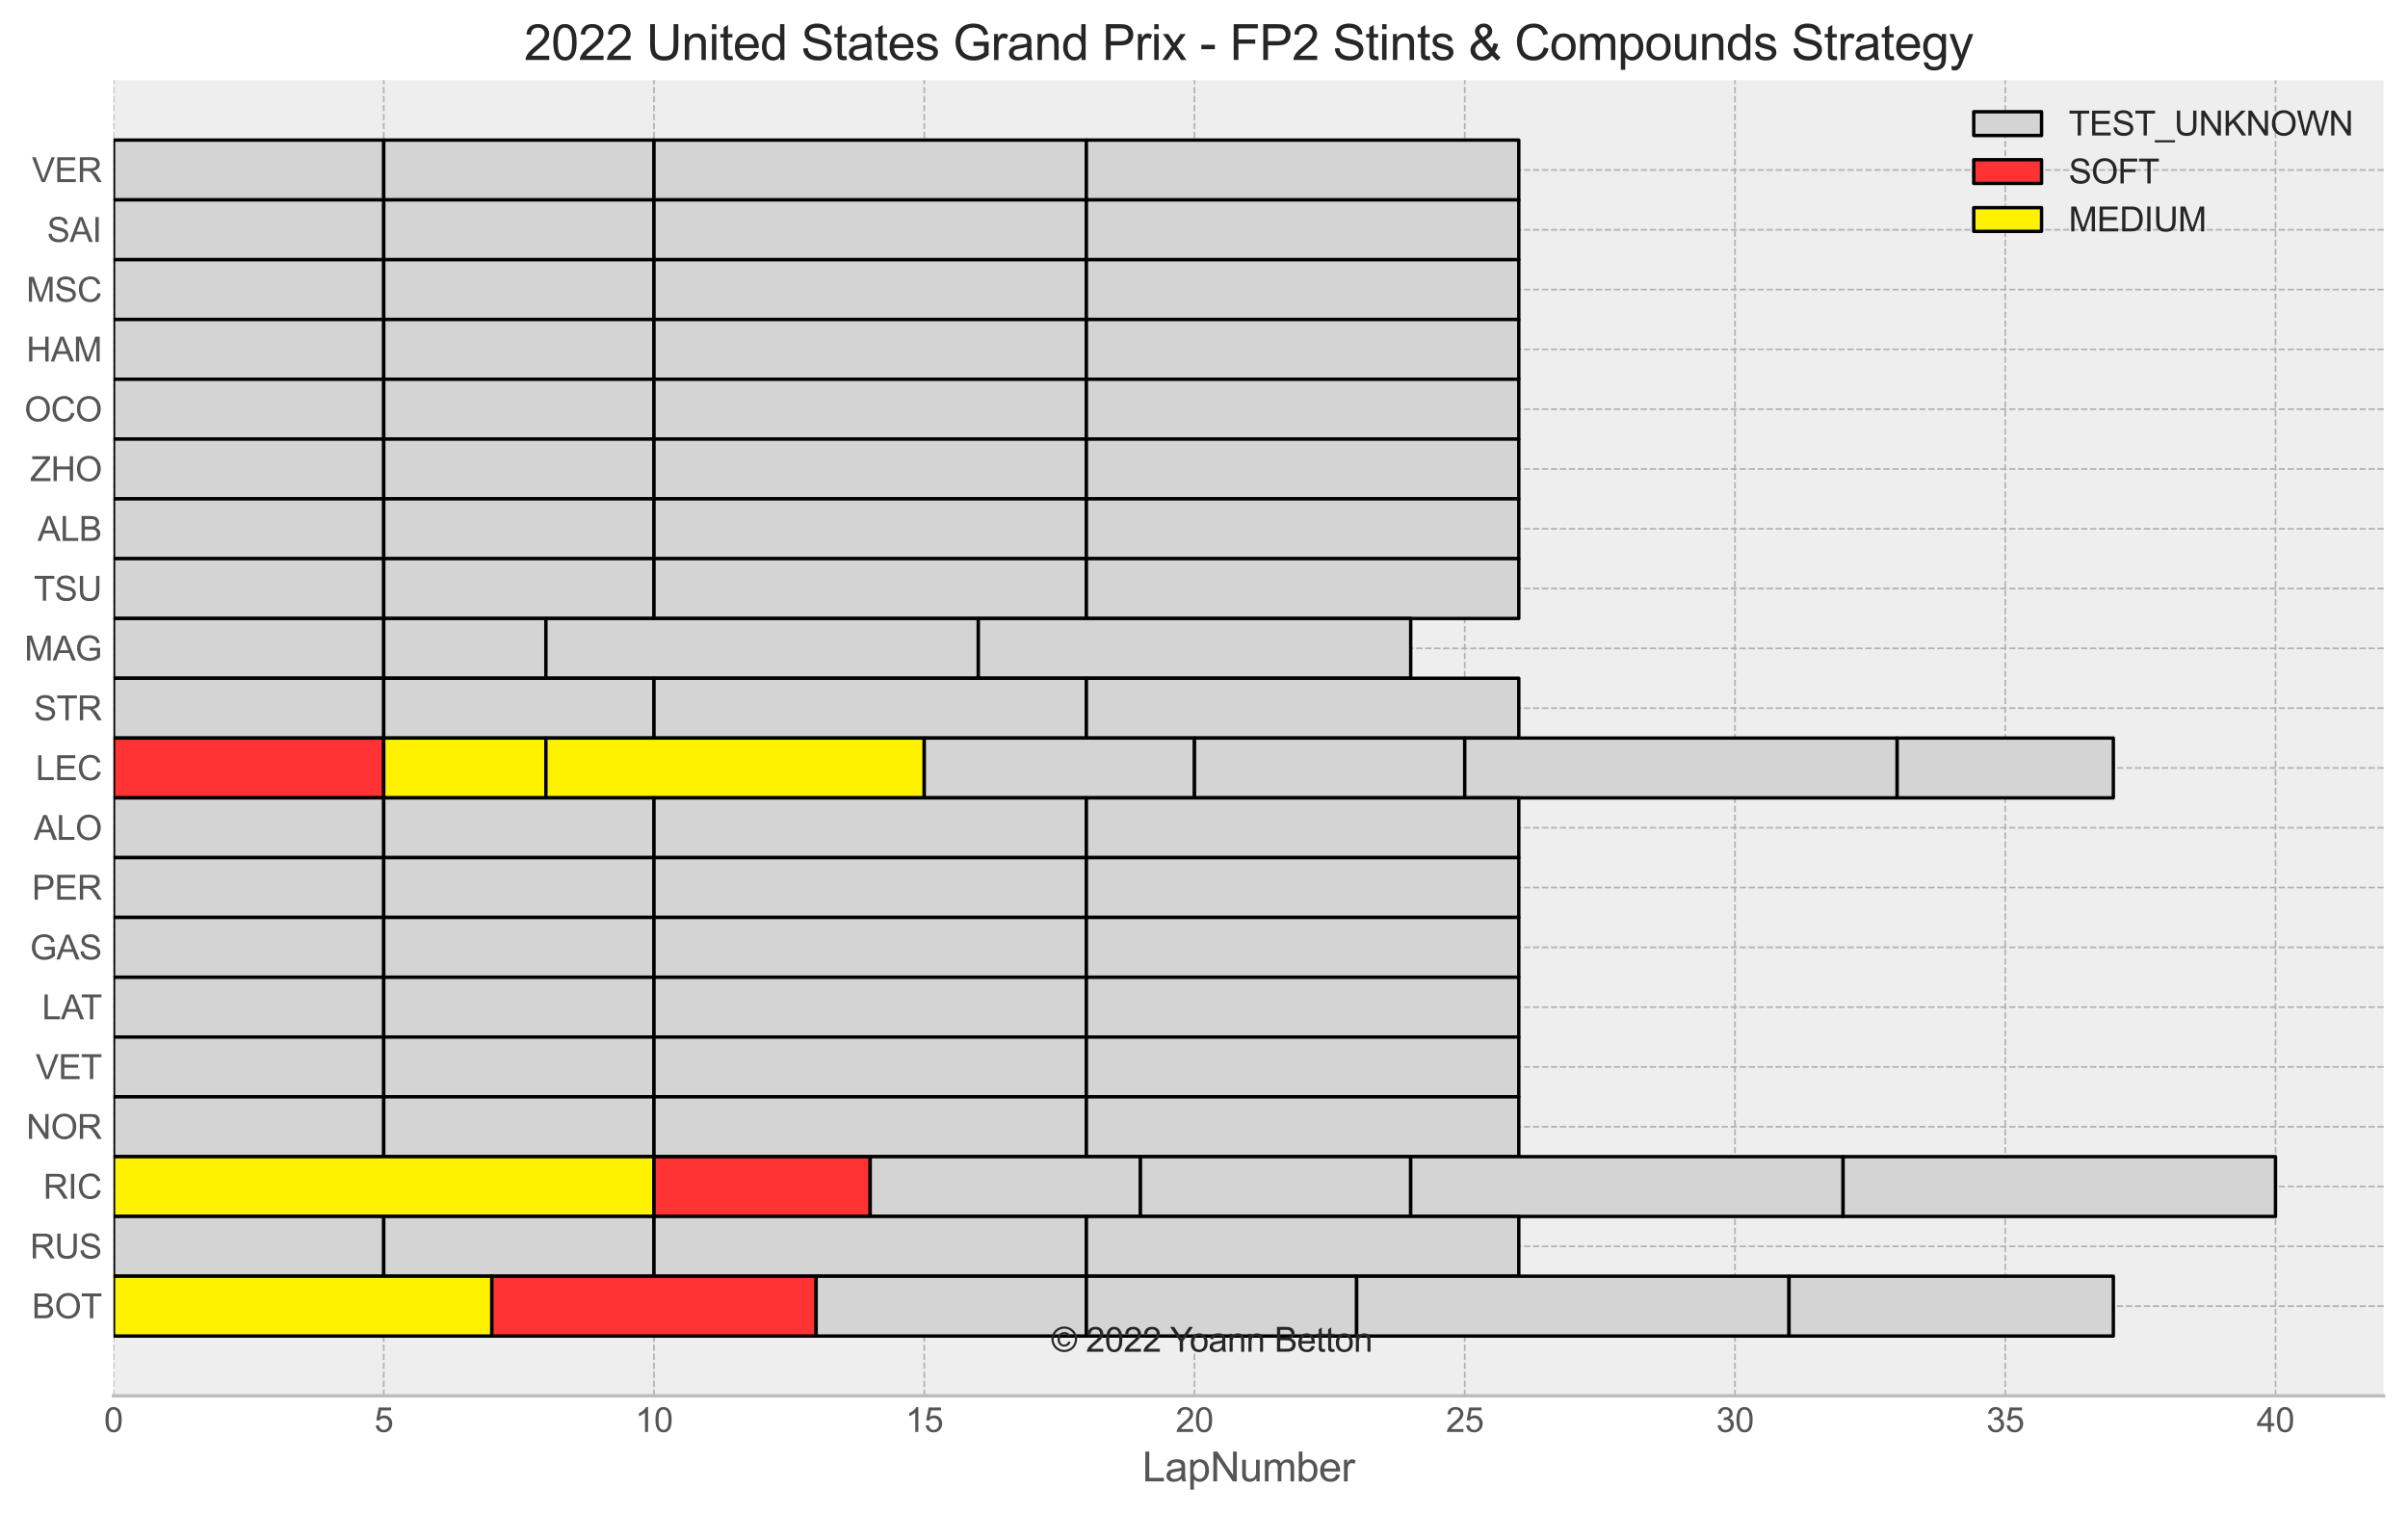 <?xml version="1.0" encoding="utf-8" standalone="no"?>
<!DOCTYPE svg PUBLIC "-//W3C//DTD SVG 1.1//EN"
  "http://www.w3.org/Graphics/SVG/1.1/DTD/svg11.dtd">
<svg xmlns:xlink="http://www.w3.org/1999/xlink" width="710.278pt" height="446.582pt" viewBox="0 0 710.278 446.582" xmlns="http://www.w3.org/2000/svg" version="1.1">
 <defs>
  <style type="text/css">*{stroke-linejoin: round; stroke-linecap: butt}</style>
 </defs>
 <g id="figure_1">
  <g id="patch_1">
   <path d="M 0 446.582 
L 710.278 446.582 
L 710.278 0 
L 0 0 
z
" style="fill: #ffffff"/>
  </g>
  <g id="axes_1">
   <g id="patch_2">
    <path d="M 33.478 411.763 
L 703.078 411.763 
L 703.078 23.683 
L 33.478 23.683 
z
" style="fill: #eeeeee"/>
   </g>
   <g id="matplotlib.axis_1">
    <g id="xtick_1">
     <g id="line2d_1">
      <path d="M 33.478 411.763 
L 33.478 23.683 
" clip-path="url(#p6124300d06)" style="fill: none; stroke-dasharray: 1.85,0.8; stroke-dashoffset: 0; stroke: #b2b2b2; stroke-width: 0.5"/>
     </g>
     <g id="line2d_2"/>
     <g id="text_1">
      <!-- 0 -->
      <g style="fill: #555555" transform="translate(30.698 422.421)scale(0.1 -0.1)">
       <defs>
        <path id="ArialMT-30" d="M 266 2259 
Q 266 3072 433 3567 
Q 600 4063 929 4331 
Q 1259 4600 1759 4600 
Q 2128 4600 2406 4451 
Q 2684 4303 2865 4023 
Q 3047 3744 3150 3342 
Q 3253 2941 3253 2259 
Q 3253 1453 3087 958 
Q 2922 463 2592 192 
Q 2263 -78 1759 -78 
Q 1097 -78 719 397 
Q 266 969 266 2259 
z
M 844 2259 
Q 844 1131 1108 757 
Q 1372 384 1759 384 
Q 2147 384 2411 759 
Q 2675 1134 2675 2259 
Q 2675 3391 2411 3762 
Q 2147 4134 1753 4134 
Q 1366 4134 1134 3806 
Q 844 3388 844 2259 
z
" transform="scale(0.016)"/>
       </defs>
       <use xlink:href="#ArialMT-30"/>
      </g>
     </g>
    </g>
    <g id="xtick_2">
     <g id="line2d_3">
      <path d="M 113.192 411.763 
L 113.192 23.683 
" clip-path="url(#p6124300d06)" style="fill: none; stroke-dasharray: 1.85,0.8; stroke-dashoffset: 0; stroke: #b2b2b2; stroke-width: 0.5"/>
     </g>
     <g id="line2d_4"/>
     <g id="text_2">
      <!-- 5 -->
      <g style="fill: #555555" transform="translate(110.412 422.421)scale(0.1 -0.1)">
       <defs>
        <path id="ArialMT-35" d="M 266 1200 
L 856 1250 
Q 922 819 1161 601 
Q 1400 384 1738 384 
Q 2144 384 2425 690 
Q 2706 997 2706 1503 
Q 2706 1984 2436 2262 
Q 2166 2541 1728 2541 
Q 1456 2541 1237 2417 
Q 1019 2294 894 2097 
L 366 2166 
L 809 4519 
L 3088 4519 
L 3088 3981 
L 1259 3981 
L 1013 2750 
Q 1425 3038 1878 3038 
Q 2478 3038 2890 2622 
Q 3303 2206 3303 1553 
Q 3303 931 2941 478 
Q 2500 -78 1738 -78 
Q 1113 -78 717 272 
Q 322 622 266 1200 
z
" transform="scale(0.016)"/>
       </defs>
       <use xlink:href="#ArialMT-35"/>
      </g>
     </g>
    </g>
    <g id="xtick_3">
     <g id="line2d_5">
      <path d="M 192.907 411.763 
L 192.907 23.683 
" clip-path="url(#p6124300d06)" style="fill: none; stroke-dasharray: 1.85,0.8; stroke-dashoffset: 0; stroke: #b2b2b2; stroke-width: 0.5"/>
     </g>
     <g id="line2d_6"/>
     <g id="text_3">
      <!-- 10 -->
      <g style="fill: #555555" transform="translate(187.346 422.421)scale(0.1 -0.1)">
       <defs>
        <path id="ArialMT-31" d="M 2384 0 
L 1822 0 
L 1822 3584 
Q 1619 3391 1289 3197 
Q 959 3003 697 2906 
L 697 3450 
Q 1169 3672 1522 3987 
Q 1875 4303 2022 4600 
L 2384 4600 
L 2384 0 
z
" transform="scale(0.016)"/>
       </defs>
       <use xlink:href="#ArialMT-31"/>
       <use xlink:href="#ArialMT-30" x="55.615"/>
      </g>
     </g>
    </g>
    <g id="xtick_4">
     <g id="line2d_7">
      <path d="M 272.621 411.763 
L 272.621 23.683 
" clip-path="url(#p6124300d06)" style="fill: none; stroke-dasharray: 1.85,0.8; stroke-dashoffset: 0; stroke: #b2b2b2; stroke-width: 0.5"/>
     </g>
     <g id="line2d_8"/>
     <g id="text_4">
      <!-- 15 -->
      <g style="fill: #555555" transform="translate(267.06 422.421)scale(0.1 -0.1)">
       <use xlink:href="#ArialMT-31"/>
       <use xlink:href="#ArialMT-35" x="55.615"/>
      </g>
     </g>
    </g>
    <g id="xtick_5">
     <g id="line2d_9">
      <path d="M 352.335 411.763 
L 352.335 23.683 
" clip-path="url(#p6124300d06)" style="fill: none; stroke-dasharray: 1.85,0.8; stroke-dashoffset: 0; stroke: #b2b2b2; stroke-width: 0.5"/>
     </g>
     <g id="line2d_10"/>
     <g id="text_5">
      <!-- 20 -->
      <g style="fill: #555555" transform="translate(346.774 422.421)scale(0.1 -0.1)">
       <defs>
        <path id="ArialMT-32" d="M 3222 541 
L 3222 0 
L 194 0 
Q 188 203 259 391 
Q 375 700 629 1000 
Q 884 1300 1366 1694 
Q 2113 2306 2375 2664 
Q 2638 3022 2638 3341 
Q 2638 3675 2398 3904 
Q 2159 4134 1775 4134 
Q 1369 4134 1125 3890 
Q 881 3647 878 3216 
L 300 3275 
Q 359 3922 746 4261 
Q 1134 4600 1788 4600 
Q 2447 4600 2831 4234 
Q 3216 3869 3216 3328 
Q 3216 3053 3103 2787 
Q 2991 2522 2730 2228 
Q 2469 1934 1863 1422 
Q 1356 997 1212 845 
Q 1069 694 975 541 
L 3222 541 
z
" transform="scale(0.016)"/>
       </defs>
       <use xlink:href="#ArialMT-32"/>
       <use xlink:href="#ArialMT-30" x="55.615"/>
      </g>
     </g>
    </g>
    <g id="xtick_6">
     <g id="line2d_11">
      <path d="M 432.05 411.763 
L 432.05 23.683 
" clip-path="url(#p6124300d06)" style="fill: none; stroke-dasharray: 1.85,0.8; stroke-dashoffset: 0; stroke: #b2b2b2; stroke-width: 0.5"/>
     </g>
     <g id="line2d_12"/>
     <g id="text_6">
      <!-- 25 -->
      <g style="fill: #555555" transform="translate(426.489 422.421)scale(0.1 -0.1)">
       <use xlink:href="#ArialMT-32"/>
       <use xlink:href="#ArialMT-35" x="55.615"/>
      </g>
     </g>
    </g>
    <g id="xtick_7">
     <g id="line2d_13">
      <path d="M 511.764 411.763 
L 511.764 23.683 
" clip-path="url(#p6124300d06)" style="fill: none; stroke-dasharray: 1.85,0.8; stroke-dashoffset: 0; stroke: #b2b2b2; stroke-width: 0.5"/>
     </g>
     <g id="line2d_14"/>
     <g id="text_7">
      <!-- 30 -->
      <g style="fill: #555555" transform="translate(506.203 422.421)scale(0.1 -0.1)">
       <defs>
        <path id="ArialMT-33" d="M 269 1209 
L 831 1284 
Q 928 806 1161 595 
Q 1394 384 1728 384 
Q 2125 384 2398 659 
Q 2672 934 2672 1341 
Q 2672 1728 2419 1979 
Q 2166 2231 1775 2231 
Q 1616 2231 1378 2169 
L 1441 2663 
Q 1497 2656 1531 2656 
Q 1891 2656 2178 2843 
Q 2466 3031 2466 3422 
Q 2466 3731 2256 3934 
Q 2047 4138 1716 4138 
Q 1388 4138 1169 3931 
Q 950 3725 888 3313 
L 325 3413 
Q 428 3978 793 4289 
Q 1159 4600 1703 4600 
Q 2078 4600 2393 4439 
Q 2709 4278 2876 4000 
Q 3044 3722 3044 3409 
Q 3044 3113 2884 2869 
Q 2725 2625 2413 2481 
Q 2819 2388 3044 2092 
Q 3269 1797 3269 1353 
Q 3269 753 2831 336 
Q 2394 -81 1725 -81 
Q 1122 -81 723 278 
Q 325 638 269 1209 
z
" transform="scale(0.016)"/>
       </defs>
       <use xlink:href="#ArialMT-33"/>
       <use xlink:href="#ArialMT-30" x="55.615"/>
      </g>
     </g>
    </g>
    <g id="xtick_8">
     <g id="line2d_15">
      <path d="M 591.478 411.763 
L 591.478 23.683 
" clip-path="url(#p6124300d06)" style="fill: none; stroke-dasharray: 1.85,0.8; stroke-dashoffset: 0; stroke: #b2b2b2; stroke-width: 0.5"/>
     </g>
     <g id="line2d_16"/>
     <g id="text_8">
      <!-- 35 -->
      <g style="fill: #555555" transform="translate(585.917 422.421)scale(0.1 -0.1)">
       <use xlink:href="#ArialMT-33"/>
       <use xlink:href="#ArialMT-35" x="55.615"/>
      </g>
     </g>
    </g>
    <g id="xtick_9">
     <g id="line2d_17">
      <path d="M 671.192 411.763 
L 671.192 23.683 
" clip-path="url(#p6124300d06)" style="fill: none; stroke-dasharray: 1.85,0.8; stroke-dashoffset: 0; stroke: #b2b2b2; stroke-width: 0.5"/>
     </g>
     <g id="line2d_18"/>
     <g id="text_9">
      <!-- 40 -->
      <g style="fill: #555555" transform="translate(665.631 422.421)scale(0.1 -0.1)">
       <defs>
        <path id="ArialMT-34" d="M 2069 0 
L 2069 1097 
L 81 1097 
L 81 1613 
L 2172 4581 
L 2631 4581 
L 2631 1613 
L 3250 1613 
L 3250 1097 
L 2631 1097 
L 2631 0 
L 2069 0 
z
M 2069 1613 
L 2069 3678 
L 634 1613 
L 2069 1613 
z
" transform="scale(0.016)"/>
       </defs>
       <use xlink:href="#ArialMT-34"/>
       <use xlink:href="#ArialMT-30" x="55.615"/>
      </g>
     </g>
    </g>
    <g id="text_10">
     <!-- LapNumber -->
     <g style="fill: #555555" transform="translate(336.93 436.997)scale(0.12 -0.12)">
      <defs>
       <path id="ArialMT-4c" d="M 469 0 
L 469 4581 
L 1075 4581 
L 1075 541 
L 3331 541 
L 3331 0 
L 469 0 
z
" transform="scale(0.016)"/>
       <path id="ArialMT-61" d="M 2588 409 
Q 2275 144 1986 34 
Q 1697 -75 1366 -75 
Q 819 -75 525 192 
Q 231 459 231 875 
Q 231 1119 342 1320 
Q 453 1522 633 1644 
Q 813 1766 1038 1828 
Q 1203 1872 1538 1913 
Q 2219 1994 2541 2106 
Q 2544 2222 2544 2253 
Q 2544 2597 2384 2738 
Q 2169 2928 1744 2928 
Q 1347 2928 1158 2789 
Q 969 2650 878 2297 
L 328 2372 
Q 403 2725 575 2942 
Q 747 3159 1072 3276 
Q 1397 3394 1825 3394 
Q 2250 3394 2515 3294 
Q 2781 3194 2906 3042 
Q 3031 2891 3081 2659 
Q 3109 2516 3109 2141 
L 3109 1391 
Q 3109 606 3145 398 
Q 3181 191 3288 0 
L 2700 0 
Q 2613 175 2588 409 
z
M 2541 1666 
Q 2234 1541 1622 1453 
Q 1275 1403 1131 1340 
Q 988 1278 909 1158 
Q 831 1038 831 891 
Q 831 666 1001 516 
Q 1172 366 1500 366 
Q 1825 366 2078 508 
Q 2331 650 2450 897 
Q 2541 1088 2541 1459 
L 2541 1666 
z
" transform="scale(0.016)"/>
       <path id="ArialMT-70" d="M 422 -1272 
L 422 3319 
L 934 3319 
L 934 2888 
Q 1116 3141 1344 3267 
Q 1572 3394 1897 3394 
Q 2322 3394 2647 3175 
Q 2972 2956 3137 2557 
Q 3303 2159 3303 1684 
Q 3303 1175 3120 767 
Q 2938 359 2589 142 
Q 2241 -75 1856 -75 
Q 1575 -75 1351 44 
Q 1128 163 984 344 
L 984 -1272 
L 422 -1272 
z
M 931 1641 
Q 931 1000 1190 694 
Q 1450 388 1819 388 
Q 2194 388 2461 705 
Q 2728 1022 2728 1688 
Q 2728 2322 2467 2637 
Q 2206 2953 1844 2953 
Q 1484 2953 1207 2617 
Q 931 2281 931 1641 
z
" transform="scale(0.016)"/>
       <path id="ArialMT-4e" d="M 488 0 
L 488 4581 
L 1109 4581 
L 3516 984 
L 3516 4581 
L 4097 4581 
L 4097 0 
L 3475 0 
L 1069 3600 
L 1069 0 
L 488 0 
z
" transform="scale(0.016)"/>
       <path id="ArialMT-75" d="M 2597 0 
L 2597 488 
Q 2209 -75 1544 -75 
Q 1250 -75 995 37 
Q 741 150 617 320 
Q 494 491 444 738 
Q 409 903 409 1263 
L 409 3319 
L 972 3319 
L 972 1478 
Q 972 1038 1006 884 
Q 1059 663 1231 536 
Q 1403 409 1656 409 
Q 1909 409 2131 539 
Q 2353 669 2445 892 
Q 2538 1116 2538 1541 
L 2538 3319 
L 3100 3319 
L 3100 0 
L 2597 0 
z
" transform="scale(0.016)"/>
       <path id="ArialMT-6d" d="M 422 0 
L 422 3319 
L 925 3319 
L 925 2853 
Q 1081 3097 1340 3245 
Q 1600 3394 1931 3394 
Q 2300 3394 2536 3241 
Q 2772 3088 2869 2813 
Q 3263 3394 3894 3394 
Q 4388 3394 4653 3120 
Q 4919 2847 4919 2278 
L 4919 0 
L 4359 0 
L 4359 2091 
Q 4359 2428 4304 2576 
Q 4250 2725 4106 2815 
Q 3963 2906 3769 2906 
Q 3419 2906 3187 2673 
Q 2956 2441 2956 1928 
L 2956 0 
L 2394 0 
L 2394 2156 
Q 2394 2531 2256 2718 
Q 2119 2906 1806 2906 
Q 1569 2906 1367 2781 
Q 1166 2656 1075 2415 
Q 984 2175 984 1722 
L 984 0 
L 422 0 
z
" transform="scale(0.016)"/>
       <path id="ArialMT-62" d="M 941 0 
L 419 0 
L 419 4581 
L 981 4581 
L 981 2947 
Q 1338 3394 1891 3394 
Q 2197 3394 2470 3270 
Q 2744 3147 2920 2923 
Q 3097 2700 3197 2384 
Q 3297 2069 3297 1709 
Q 3297 856 2875 390 
Q 2453 -75 1863 -75 
Q 1275 -75 941 416 
L 941 0 
z
M 934 1684 
Q 934 1088 1097 822 
Q 1363 388 1816 388 
Q 2184 388 2453 708 
Q 2722 1028 2722 1663 
Q 2722 2313 2464 2622 
Q 2206 2931 1841 2931 
Q 1472 2931 1203 2611 
Q 934 2291 934 1684 
z
" transform="scale(0.016)"/>
       <path id="ArialMT-65" d="M 2694 1069 
L 3275 997 
Q 3138 488 2766 206 
Q 2394 -75 1816 -75 
Q 1088 -75 661 373 
Q 234 822 234 1631 
Q 234 2469 665 2931 
Q 1097 3394 1784 3394 
Q 2450 3394 2872 2941 
Q 3294 2488 3294 1666 
Q 3294 1616 3291 1516 
L 816 1516 
Q 847 969 1125 678 
Q 1403 388 1819 388 
Q 2128 388 2347 550 
Q 2566 713 2694 1069 
z
M 847 1978 
L 2700 1978 
Q 2663 2397 2488 2606 
Q 2219 2931 1791 2931 
Q 1403 2931 1139 2672 
Q 875 2413 847 1978 
z
" transform="scale(0.016)"/>
       <path id="ArialMT-72" d="M 416 0 
L 416 3319 
L 922 3319 
L 922 2816 
Q 1116 3169 1280 3281 
Q 1444 3394 1641 3394 
Q 1925 3394 2219 3213 
L 2025 2691 
Q 1819 2813 1613 2813 
Q 1428 2813 1281 2702 
Q 1134 2591 1072 2394 
Q 978 2094 978 1738 
L 978 0 
L 416 0 
z
" transform="scale(0.016)"/>
      </defs>
      <use xlink:href="#ArialMT-4c"/>
      <use xlink:href="#ArialMT-61" x="55.615"/>
      <use xlink:href="#ArialMT-70" x="111.23"/>
      <use xlink:href="#ArialMT-4e" x="166.846"/>
      <use xlink:href="#ArialMT-75" x="239.062"/>
      <use xlink:href="#ArialMT-6d" x="294.678"/>
      <use xlink:href="#ArialMT-62" x="377.979"/>
      <use xlink:href="#ArialMT-65" x="433.594"/>
      <use xlink:href="#ArialMT-72" x="489.209"/>
     </g>
    </g>
   </g>
   <g id="matplotlib.axis_2">
    <g id="ytick_1">
     <g id="line2d_19">
      <path d="M 33.478 50.143 
L 703.078 50.143 
" clip-path="url(#p6124300d06)" style="fill: none; stroke-dasharray: 1.85,0.8; stroke-dashoffset: 0; stroke: #b2b2b2; stroke-width: 0.5"/>
     </g>
     <g id="line2d_20"/>
     <g id="text_11">
      <!-- VER -->
      <g style="fill: #555555" transform="translate(9.416 53.722)scale(0.1 -0.1)">
       <defs>
        <path id="ArialMT-56" d="M 1803 0 
L 28 4581 
L 684 4581 
L 1875 1253 
Q 2019 853 2116 503 
Q 2222 878 2363 1253 
L 3600 4581 
L 4219 4581 
L 2425 0 
L 1803 0 
z
" transform="scale(0.016)"/>
        <path id="ArialMT-45" d="M 506 0 
L 506 4581 
L 3819 4581 
L 3819 4041 
L 1113 4041 
L 1113 2638 
L 3647 2638 
L 3647 2100 
L 1113 2100 
L 1113 541 
L 3925 541 
L 3925 0 
L 506 0 
z
" transform="scale(0.016)"/>
        <path id="ArialMT-52" d="M 503 0 
L 503 4581 
L 2534 4581 
Q 3147 4581 3465 4457 
Q 3784 4334 3975 4021 
Q 4166 3709 4166 3331 
Q 4166 2844 3850 2509 
Q 3534 2175 2875 2084 
Q 3116 1969 3241 1856 
Q 3506 1613 3744 1247 
L 4541 0 
L 3778 0 
L 3172 953 
Q 2906 1366 2734 1584 
Q 2563 1803 2427 1890 
Q 2291 1978 2150 2013 
Q 2047 2034 1813 2034 
L 1109 2034 
L 1109 0 
L 503 0 
z
M 1109 2559 
L 2413 2559 
Q 2828 2559 3062 2645 
Q 3297 2731 3419 2920 
Q 3541 3109 3541 3331 
Q 3541 3656 3305 3865 
Q 3069 4075 2559 4075 
L 1109 4075 
L 1109 2559 
z
" transform="scale(0.016)"/>
       </defs>
       <use xlink:href="#ArialMT-56"/>
       <use xlink:href="#ArialMT-45" x="66.699"/>
       <use xlink:href="#ArialMT-52" x="133.398"/>
      </g>
     </g>
    </g>
    <g id="ytick_2">
     <g id="line2d_21">
      <path d="M 33.478 67.783 
L 703.078 67.783 
" clip-path="url(#p6124300d06)" style="fill: none; stroke-dasharray: 1.85,0.8; stroke-dashoffset: 0; stroke: #b2b2b2; stroke-width: 0.5"/>
     </g>
     <g id="line2d_22"/>
     <g id="text_12">
      <!-- SAI -->
      <g style="fill: #555555" transform="translate(13.859 71.362)scale(0.1 -0.1)">
       <defs>
        <path id="ArialMT-53" d="M 288 1472 
L 859 1522 
Q 900 1178 1048 958 
Q 1197 738 1509 602 
Q 1822 466 2213 466 
Q 2559 466 2825 569 
Q 3091 672 3220 851 
Q 3350 1031 3350 1244 
Q 3350 1459 3225 1620 
Q 3100 1781 2813 1891 
Q 2628 1963 1997 2114 
Q 1366 2266 1113 2400 
Q 784 2572 623 2826 
Q 463 3081 463 3397 
Q 463 3744 659 4045 
Q 856 4347 1234 4503 
Q 1613 4659 2075 4659 
Q 2584 4659 2973 4495 
Q 3363 4331 3572 4012 
Q 3781 3694 3797 3291 
L 3216 3247 
Q 3169 3681 2898 3903 
Q 2628 4125 2100 4125 
Q 1550 4125 1298 3923 
Q 1047 3722 1047 3438 
Q 1047 3191 1225 3031 
Q 1400 2872 2139 2705 
Q 2878 2538 3153 2413 
Q 3553 2228 3743 1945 
Q 3934 1663 3934 1294 
Q 3934 928 3725 604 
Q 3516 281 3123 101 
Q 2731 -78 2241 -78 
Q 1619 -78 1198 103 
Q 778 284 539 648 
Q 300 1013 288 1472 
z
" transform="scale(0.016)"/>
        <path id="ArialMT-41" d="M -9 0 
L 1750 4581 
L 2403 4581 
L 4278 0 
L 3588 0 
L 3053 1388 
L 1138 1388 
L 634 0 
L -9 0 
z
M 1313 1881 
L 2866 1881 
L 2388 3150 
Q 2169 3728 2063 4100 
Q 1975 3659 1816 3225 
L 1313 1881 
z
" transform="scale(0.016)"/>
        <path id="ArialMT-49" d="M 597 0 
L 597 4581 
L 1203 4581 
L 1203 0 
L 597 0 
z
" transform="scale(0.016)"/>
       </defs>
       <use xlink:href="#ArialMT-53"/>
       <use xlink:href="#ArialMT-41" x="66.699"/>
       <use xlink:href="#ArialMT-49" x="133.398"/>
      </g>
     </g>
    </g>
    <g id="ytick_3">
     <g id="line2d_23">
      <path d="M 33.478 85.423 
L 703.078 85.423 
" clip-path="url(#p6124300d06)" style="fill: none; stroke-dasharray: 1.85,0.8; stroke-dashoffset: 0; stroke: #b2b2b2; stroke-width: 0.5"/>
     </g>
     <g id="line2d_24"/>
     <g id="text_13">
      <!-- MSC -->
      <g style="fill: #555555" transform="translate(7.756 89.002)scale(0.1 -0.1)">
       <defs>
        <path id="ArialMT-4d" d="M 475 0 
L 475 4581 
L 1388 4581 
L 2472 1338 
Q 2622 884 2691 659 
Q 2769 909 2934 1394 
L 4031 4581 
L 4847 4581 
L 4847 0 
L 4263 0 
L 4263 3834 
L 2931 0 
L 2384 0 
L 1059 3900 
L 1059 0 
L 475 0 
z
" transform="scale(0.016)"/>
        <path id="ArialMT-43" d="M 3763 1606 
L 4369 1453 
Q 4178 706 3683 314 
Q 3188 -78 2472 -78 
Q 1731 -78 1267 223 
Q 803 525 561 1097 
Q 319 1669 319 2325 
Q 319 3041 592 3573 
Q 866 4106 1370 4382 
Q 1875 4659 2481 4659 
Q 3169 4659 3637 4309 
Q 4106 3959 4291 3325 
L 3694 3184 
Q 3534 3684 3231 3912 
Q 2928 4141 2469 4141 
Q 1941 4141 1586 3887 
Q 1231 3634 1087 3207 
Q 944 2781 944 2328 
Q 944 1744 1114 1308 
Q 1284 872 1643 656 
Q 2003 441 2422 441 
Q 2931 441 3284 734 
Q 3638 1028 3763 1606 
z
" transform="scale(0.016)"/>
       </defs>
       <use xlink:href="#ArialMT-4d"/>
       <use xlink:href="#ArialMT-53" x="83.301"/>
       <use xlink:href="#ArialMT-43" x="150"/>
      </g>
     </g>
    </g>
    <g id="ytick_4">
     <g id="line2d_25">
      <path d="M 33.478 103.063 
L 703.078 103.063 
" clip-path="url(#p6124300d06)" style="fill: none; stroke-dasharray: 1.85,0.8; stroke-dashoffset: 0; stroke: #b2b2b2; stroke-width: 0.5"/>
     </g>
     <g id="line2d_26"/>
     <g id="text_14">
      <!-- HAM -->
      <g style="fill: #555555" transform="translate(7.756 106.642)scale(0.1 -0.1)">
       <defs>
        <path id="ArialMT-48" d="M 513 0 
L 513 4581 
L 1119 4581 
L 1119 2700 
L 3500 2700 
L 3500 4581 
L 4106 4581 
L 4106 0 
L 3500 0 
L 3500 2159 
L 1119 2159 
L 1119 0 
L 513 0 
z
" transform="scale(0.016)"/>
       </defs>
       <use xlink:href="#ArialMT-48"/>
       <use xlink:href="#ArialMT-41" x="72.217"/>
       <use xlink:href="#ArialMT-4d" x="138.916"/>
      </g>
     </g>
    </g>
    <g id="ytick_5">
     <g id="line2d_27">
      <path d="M 33.478 120.703 
L 703.078 120.703 
" clip-path="url(#p6124300d06)" style="fill: none; stroke-dasharray: 1.85,0.8; stroke-dashoffset: 0; stroke: #b2b2b2; stroke-width: 0.5"/>
     </g>
     <g id="line2d_28"/>
     <g id="text_15">
      <!-- OCO -->
      <g style="fill: #555555" transform="translate(7.2 124.282)scale(0.1 -0.1)">
       <defs>
        <path id="ArialMT-4f" d="M 309 2231 
Q 309 3372 921 4017 
Q 1534 4663 2503 4663 
Q 3138 4663 3647 4359 
Q 4156 4056 4423 3514 
Q 4691 2972 4691 2284 
Q 4691 1588 4409 1038 
Q 4128 488 3612 205 
Q 3097 -78 2500 -78 
Q 1853 -78 1343 234 
Q 834 547 571 1087 
Q 309 1628 309 2231 
z
M 934 2222 
Q 934 1394 1379 917 
Q 1825 441 2497 441 
Q 3181 441 3623 922 
Q 4066 1403 4066 2288 
Q 4066 2847 3877 3264 
Q 3688 3681 3323 3911 
Q 2959 4141 2506 4141 
Q 1863 4141 1398 3698 
Q 934 3256 934 2222 
z
" transform="scale(0.016)"/>
       </defs>
       <use xlink:href="#ArialMT-4f"/>
       <use xlink:href="#ArialMT-43" x="77.783"/>
       <use xlink:href="#ArialMT-4f" x="150"/>
      </g>
     </g>
    </g>
    <g id="ytick_6">
     <g id="line2d_29">
      <path d="M 33.478 138.343 
L 703.078 138.343 
" clip-path="url(#p6124300d06)" style="fill: none; stroke-dasharray: 1.85,0.8; stroke-dashoffset: 0; stroke: #b2b2b2; stroke-width: 0.5"/>
     </g>
     <g id="line2d_30"/>
     <g id="text_16">
      <!-- ZHO -->
      <g style="fill: #555555" transform="translate(8.87 141.922)scale(0.1 -0.1)">
       <defs>
        <path id="ArialMT-5a" d="M 128 0 
L 128 563 
L 2475 3497 
Q 2725 3809 2950 4041 
L 394 4041 
L 394 4581 
L 3675 4581 
L 3675 4041 
L 1103 863 
L 825 541 
L 3750 541 
L 3750 0 
L 128 0 
z
" transform="scale(0.016)"/>
       </defs>
       <use xlink:href="#ArialMT-5a"/>
       <use xlink:href="#ArialMT-48" x="61.084"/>
       <use xlink:href="#ArialMT-4f" x="133.301"/>
      </g>
     </g>
    </g>
    <g id="ytick_7">
     <g id="line2d_31">
      <path d="M 33.478 155.983 
L 703.078 155.983 
" clip-path="url(#p6124300d06)" style="fill: none; stroke-dasharray: 1.85,0.8; stroke-dashoffset: 0; stroke: #b2b2b2; stroke-width: 0.5"/>
     </g>
     <g id="line2d_32"/>
     <g id="text_17">
      <!-- ALB -->
      <g style="fill: #555555" transform="translate(11.077 159.562)scale(0.1 -0.1)">
       <defs>
        <path id="ArialMT-42" d="M 469 0 
L 469 4581 
L 2188 4581 
Q 2713 4581 3030 4442 
Q 3347 4303 3526 4014 
Q 3706 3725 3706 3409 
Q 3706 3116 3547 2856 
Q 3388 2597 3066 2438 
Q 3481 2316 3704 2022 
Q 3928 1728 3928 1328 
Q 3928 1006 3792 729 
Q 3656 453 3456 303 
Q 3256 153 2954 76 
Q 2653 0 2216 0 
L 469 0 
z
M 1075 2656 
L 2066 2656 
Q 2469 2656 2644 2709 
Q 2875 2778 2992 2937 
Q 3109 3097 3109 3338 
Q 3109 3566 3000 3739 
Q 2891 3913 2687 3977 
Q 2484 4041 1991 4041 
L 1075 4041 
L 1075 2656 
z
M 1075 541 
L 2216 541 
Q 2509 541 2628 563 
Q 2838 600 2978 687 
Q 3119 775 3209 942 
Q 3300 1109 3300 1328 
Q 3300 1584 3169 1773 
Q 3038 1963 2805 2039 
Q 2572 2116 2134 2116 
L 1075 2116 
L 1075 541 
z
" transform="scale(0.016)"/>
       </defs>
       <use xlink:href="#ArialMT-41"/>
       <use xlink:href="#ArialMT-4c" x="66.699"/>
       <use xlink:href="#ArialMT-42" x="122.314"/>
      </g>
     </g>
    </g>
    <g id="ytick_8">
     <g id="line2d_33">
      <path d="M 33.478 173.623 
L 703.078 173.623 
" clip-path="url(#p6124300d06)" style="fill: none; stroke-dasharray: 1.85,0.8; stroke-dashoffset: 0; stroke: #b2b2b2; stroke-width: 0.5"/>
     </g>
     <g id="line2d_34"/>
     <g id="text_18">
      <!-- TSU -->
      <g style="fill: #555555" transform="translate(9.978 177.202)scale(0.1 -0.1)">
       <defs>
        <path id="ArialMT-54" d="M 1659 0 
L 1659 4041 
L 150 4041 
L 150 4581 
L 3781 4581 
L 3781 4041 
L 2266 4041 
L 2266 0 
L 1659 0 
z
" transform="scale(0.016)"/>
        <path id="ArialMT-55" d="M 3500 4581 
L 4106 4581 
L 4106 1934 
Q 4106 1244 3950 837 
Q 3794 431 3386 176 
Q 2978 -78 2316 -78 
Q 1672 -78 1262 144 
Q 853 366 678 786 
Q 503 1206 503 1934 
L 503 4581 
L 1109 4581 
L 1109 1938 
Q 1109 1341 1220 1058 
Q 1331 775 1601 622 
Q 1872 469 2263 469 
Q 2931 469 3215 772 
Q 3500 1075 3500 1938 
L 3500 4581 
z
" transform="scale(0.016)"/>
       </defs>
       <use xlink:href="#ArialMT-54"/>
       <use xlink:href="#ArialMT-53" x="61.084"/>
       <use xlink:href="#ArialMT-55" x="127.783"/>
      </g>
     </g>
    </g>
    <g id="ytick_9">
     <g id="line2d_35">
      <path d="M 33.478 191.263 
L 703.078 191.263 
" clip-path="url(#p6124300d06)" style="fill: none; stroke-dasharray: 1.85,0.8; stroke-dashoffset: 0; stroke: #b2b2b2; stroke-width: 0.5"/>
     </g>
     <g id="line2d_36"/>
     <g id="text_19">
      <!-- MAG -->
      <g style="fill: #555555" transform="translate(7.2 194.842)scale(0.1 -0.1)">
       <defs>
        <path id="ArialMT-47" d="M 2638 1797 
L 2638 2334 
L 4578 2338 
L 4578 638 
Q 4131 281 3656 101 
Q 3181 -78 2681 -78 
Q 2006 -78 1454 211 
Q 903 500 622 1047 
Q 341 1594 341 2269 
Q 341 2938 620 3517 
Q 900 4097 1425 4378 
Q 1950 4659 2634 4659 
Q 3131 4659 3532 4498 
Q 3934 4338 4162 4050 
Q 4391 3763 4509 3300 
L 3963 3150 
Q 3859 3500 3706 3700 
Q 3553 3900 3268 4020 
Q 2984 4141 2638 4141 
Q 2222 4141 1919 4014 
Q 1616 3888 1430 3681 
Q 1244 3475 1141 3228 
Q 966 2803 966 2306 
Q 966 1694 1177 1281 
Q 1388 869 1791 669 
Q 2194 469 2647 469 
Q 3041 469 3416 620 
Q 3791 772 3984 944 
L 3984 1797 
L 2638 1797 
z
" transform="scale(0.016)"/>
       </defs>
       <use xlink:href="#ArialMT-4d"/>
       <use xlink:href="#ArialMT-41" x="83.301"/>
       <use xlink:href="#ArialMT-47" x="150"/>
      </g>
     </g>
    </g>
    <g id="ytick_10">
     <g id="line2d_37">
      <path d="M 33.478 208.903 
L 703.078 208.903 
" clip-path="url(#p6124300d06)" style="fill: none; stroke-dasharray: 1.85,0.8; stroke-dashoffset: 0; stroke: #b2b2b2; stroke-width: 0.5"/>
     </g>
     <g id="line2d_38"/>
     <g id="text_20">
      <!-- STR -->
      <g style="fill: #555555" transform="translate(9.978 212.482)scale(0.1 -0.1)">
       <use xlink:href="#ArialMT-53"/>
       <use xlink:href="#ArialMT-54" x="66.699"/>
       <use xlink:href="#ArialMT-52" x="127.783"/>
      </g>
     </g>
    </g>
    <g id="ytick_11">
     <g id="line2d_39">
      <path d="M 33.478 226.543 
L 703.078 226.543 
" clip-path="url(#p6124300d06)" style="fill: none; stroke-dasharray: 1.85,0.8; stroke-dashoffset: 0; stroke: #b2b2b2; stroke-width: 0.5"/>
     </g>
     <g id="line2d_40"/>
     <g id="text_21">
      <!-- LEC -->
      <g style="fill: #555555" transform="translate(10.525 230.122)scale(0.1 -0.1)">
       <use xlink:href="#ArialMT-4c"/>
       <use xlink:href="#ArialMT-45" x="55.615"/>
       <use xlink:href="#ArialMT-43" x="122.314"/>
      </g>
     </g>
    </g>
    <g id="ytick_12">
     <g id="line2d_41">
      <path d="M 33.478 244.183 
L 703.078 244.183 
" clip-path="url(#p6124300d06)" style="fill: none; stroke-dasharray: 1.85,0.8; stroke-dashoffset: 0; stroke: #b2b2b2; stroke-width: 0.5"/>
     </g>
     <g id="line2d_42"/>
     <g id="text_22">
      <!-- ALO -->
      <g style="fill: #555555" transform="translate(9.969 247.762)scale(0.1 -0.1)">
       <use xlink:href="#ArialMT-41"/>
       <use xlink:href="#ArialMT-4c" x="66.699"/>
       <use xlink:href="#ArialMT-4f" x="122.314"/>
      </g>
     </g>
    </g>
    <g id="ytick_13">
     <g id="line2d_43">
      <path d="M 33.478 261.823 
L 703.078 261.823 
" clip-path="url(#p6124300d06)" style="fill: none; stroke-dasharray: 1.85,0.8; stroke-dashoffset: 0; stroke: #b2b2b2; stroke-width: 0.5"/>
     </g>
     <g id="line2d_44"/>
     <g id="text_23">
      <!-- PER -->
      <g style="fill: #555555" transform="translate(9.416 265.402)scale(0.1 -0.1)">
       <defs>
        <path id="ArialMT-50" d="M 494 0 
L 494 4581 
L 2222 4581 
Q 2678 4581 2919 4538 
Q 3256 4481 3484 4323 
Q 3713 4166 3852 3881 
Q 3991 3597 3991 3256 
Q 3991 2672 3619 2267 
Q 3247 1863 2275 1863 
L 1100 1863 
L 1100 0 
L 494 0 
z
M 1100 2403 
L 2284 2403 
Q 2872 2403 3119 2622 
Q 3366 2841 3366 3238 
Q 3366 3525 3220 3729 
Q 3075 3934 2838 4000 
Q 2684 4041 2272 4041 
L 1100 4041 
L 1100 2403 
z
" transform="scale(0.016)"/>
       </defs>
       <use xlink:href="#ArialMT-50"/>
       <use xlink:href="#ArialMT-45" x="66.699"/>
       <use xlink:href="#ArialMT-52" x="133.398"/>
      </g>
     </g>
    </g>
    <g id="ytick_14">
     <g id="line2d_45">
      <path d="M 33.478 279.463 
L 703.078 279.463 
" clip-path="url(#p6124300d06)" style="fill: none; stroke-dasharray: 1.85,0.8; stroke-dashoffset: 0; stroke: #b2b2b2; stroke-width: 0.5"/>
     </g>
     <g id="line2d_46"/>
     <g id="text_24">
      <!-- GAS -->
      <g style="fill: #555555" transform="translate(8.859 283.042)scale(0.1 -0.1)">
       <use xlink:href="#ArialMT-47"/>
       <use xlink:href="#ArialMT-41" x="77.783"/>
       <use xlink:href="#ArialMT-53" x="144.482"/>
      </g>
     </g>
    </g>
    <g id="ytick_15">
     <g id="line2d_47">
      <path d="M 33.478 297.103 
L 703.078 297.103 
" clip-path="url(#p6124300d06)" style="fill: none; stroke-dasharray: 1.85,0.8; stroke-dashoffset: 0; stroke: #b2b2b2; stroke-width: 0.5"/>
     </g>
     <g id="line2d_48"/>
     <g id="text_25">
      <!-- LAT -->
      <g style="fill: #555555" transform="translate(12.377 300.682)scale(0.1 -0.1)">
       <use xlink:href="#ArialMT-4c"/>
       <use xlink:href="#ArialMT-41" x="55.615"/>
       <use xlink:href="#ArialMT-54" x="114.939"/>
      </g>
     </g>
    </g>
    <g id="ytick_16">
     <g id="line2d_49">
      <path d="M 33.478 314.743 
L 703.078 314.743 
" clip-path="url(#p6124300d06)" style="fill: none; stroke-dasharray: 1.85,0.8; stroke-dashoffset: 0; stroke: #b2b2b2; stroke-width: 0.5"/>
     </g>
     <g id="line2d_50"/>
     <g id="text_26">
      <!-- VET -->
      <g style="fill: #555555" transform="translate(10.53 318.322)scale(0.1 -0.1)">
       <use xlink:href="#ArialMT-56"/>
       <use xlink:href="#ArialMT-45" x="66.699"/>
       <use xlink:href="#ArialMT-54" x="133.398"/>
      </g>
     </g>
    </g>
    <g id="ytick_17">
     <g id="line2d_51">
      <path d="M 33.478 332.383 
L 703.078 332.383 
" clip-path="url(#p6124300d06)" style="fill: none; stroke-dasharray: 1.85,0.8; stroke-dashoffset: 0; stroke: #b2b2b2; stroke-width: 0.5"/>
     </g>
     <g id="line2d_52"/>
     <g id="text_27">
      <!-- NOR -->
      <g style="fill: #555555" transform="translate(7.756 335.962)scale(0.1 -0.1)">
       <use xlink:href="#ArialMT-4e"/>
       <use xlink:href="#ArialMT-4f" x="72.217"/>
       <use xlink:href="#ArialMT-52" x="150"/>
      </g>
     </g>
    </g>
    <g id="ytick_18">
     <g id="line2d_53">
      <path d="M 33.478 350.023 
L 703.078 350.023 
" clip-path="url(#p6124300d06)" style="fill: none; stroke-dasharray: 1.85,0.8; stroke-dashoffset: 0; stroke: #b2b2b2; stroke-width: 0.5"/>
     </g>
     <g id="line2d_54"/>
     <g id="text_28">
      <!-- RIC -->
      <g style="fill: #555555" transform="translate(12.756 353.602)scale(0.1 -0.1)">
       <use xlink:href="#ArialMT-52"/>
       <use xlink:href="#ArialMT-49" x="72.217"/>
       <use xlink:href="#ArialMT-43" x="100"/>
      </g>
     </g>
    </g>
    <g id="ytick_19">
     <g id="line2d_55">
      <path d="M 33.478 367.663 
L 703.078 367.663 
" clip-path="url(#p6124300d06)" style="fill: none; stroke-dasharray: 1.85,0.8; stroke-dashoffset: 0; stroke: #b2b2b2; stroke-width: 0.5"/>
     </g>
     <g id="line2d_56"/>
     <g id="text_29">
      <!-- RUS -->
      <g style="fill: #555555" transform="translate(8.864 371.242)scale(0.1 -0.1)">
       <use xlink:href="#ArialMT-52"/>
       <use xlink:href="#ArialMT-55" x="72.217"/>
       <use xlink:href="#ArialMT-53" x="144.434"/>
      </g>
     </g>
    </g>
    <g id="ytick_20">
     <g id="line2d_57">
      <path d="M 33.478 385.303 
L 703.078 385.303 
" clip-path="url(#p6124300d06)" style="fill: none; stroke-dasharray: 1.85,0.8; stroke-dashoffset: 0; stroke: #b2b2b2; stroke-width: 0.5"/>
     </g>
     <g id="line2d_58"/>
     <g id="text_30">
      <!-- BOT -->
      <g style="fill: #555555" transform="translate(9.422 388.882)scale(0.1 -0.1)">
       <use xlink:href="#ArialMT-42"/>
       <use xlink:href="#ArialMT-4f" x="66.699"/>
       <use xlink:href="#ArialMT-54" x="144.482"/>
      </g>
     </g>
    </g>
   </g>
   <g id="patch_3">
    <path d="M 33.478 41.323 
L 113.192 41.323 
L 113.192 58.963 
L 33.478 58.963 
z
" clip-path="url(#p6124300d06)" style="fill: #d4d4d4; stroke: #000000; stroke-linejoin: miter"/>
   </g>
   <g id="patch_4">
    <path d="M 113.192 41.323 
L 192.907 41.323 
L 192.907 58.963 
L 113.192 58.963 
z
" clip-path="url(#p6124300d06)" style="fill: #d4d4d4; stroke: #000000; stroke-linejoin: miter"/>
   </g>
   <g id="patch_5">
    <path d="M 192.907 41.323 
L 320.45 41.323 
L 320.45 58.963 
L 192.907 58.963 
z
" clip-path="url(#p6124300d06)" style="fill: #d4d4d4; stroke: #000000; stroke-linejoin: miter"/>
   </g>
   <g id="patch_6">
    <path d="M 320.45 41.323 
L 447.992 41.323 
L 447.992 58.963 
L 320.45 58.963 
z
" clip-path="url(#p6124300d06)" style="fill: #d4d4d4; stroke: #000000; stroke-linejoin: miter"/>
   </g>
   <g id="patch_7">
    <path d="M 33.478 58.963 
L 113.192 58.963 
L 113.192 76.603 
L 33.478 76.603 
z
" clip-path="url(#p6124300d06)" style="fill: #d4d4d4; stroke: #000000; stroke-linejoin: miter"/>
   </g>
   <g id="patch_8">
    <path d="M 113.192 58.963 
L 192.907 58.963 
L 192.907 76.603 
L 113.192 76.603 
z
" clip-path="url(#p6124300d06)" style="fill: #d4d4d4; stroke: #000000; stroke-linejoin: miter"/>
   </g>
   <g id="patch_9">
    <path d="M 192.907 58.963 
L 320.45 58.963 
L 320.45 76.603 
L 192.907 76.603 
z
" clip-path="url(#p6124300d06)" style="fill: #d4d4d4; stroke: #000000; stroke-linejoin: miter"/>
   </g>
   <g id="patch_10">
    <path d="M 320.45 58.963 
L 447.992 58.963 
L 447.992 76.603 
L 320.45 76.603 
z
" clip-path="url(#p6124300d06)" style="fill: #d4d4d4; stroke: #000000; stroke-linejoin: miter"/>
   </g>
   <g id="patch_11">
    <path d="M 33.478 76.603 
L 113.192 76.603 
L 113.192 94.243 
L 33.478 94.243 
z
" clip-path="url(#p6124300d06)" style="fill: #d4d4d4; stroke: #000000; stroke-linejoin: miter"/>
   </g>
   <g id="patch_12">
    <path d="M 113.192 76.603 
L 192.907 76.603 
L 192.907 94.243 
L 113.192 94.243 
z
" clip-path="url(#p6124300d06)" style="fill: #d4d4d4; stroke: #000000; stroke-linejoin: miter"/>
   </g>
   <g id="patch_13">
    <path d="M 192.907 76.603 
L 320.45 76.603 
L 320.45 94.243 
L 192.907 94.243 
z
" clip-path="url(#p6124300d06)" style="fill: #d4d4d4; stroke: #000000; stroke-linejoin: miter"/>
   </g>
   <g id="patch_14">
    <path d="M 320.45 76.603 
L 447.992 76.603 
L 447.992 94.243 
L 320.45 94.243 
z
" clip-path="url(#p6124300d06)" style="fill: #d4d4d4; stroke: #000000; stroke-linejoin: miter"/>
   </g>
   <g id="patch_15">
    <path d="M 33.478 94.243 
L 113.192 94.243 
L 113.192 111.883 
L 33.478 111.883 
z
" clip-path="url(#p6124300d06)" style="fill: #d4d4d4; stroke: #000000; stroke-linejoin: miter"/>
   </g>
   <g id="patch_16">
    <path d="M 113.192 94.243 
L 192.907 94.243 
L 192.907 111.883 
L 113.192 111.883 
z
" clip-path="url(#p6124300d06)" style="fill: #d4d4d4; stroke: #000000; stroke-linejoin: miter"/>
   </g>
   <g id="patch_17">
    <path d="M 192.907 94.243 
L 320.45 94.243 
L 320.45 111.883 
L 192.907 111.883 
z
" clip-path="url(#p6124300d06)" style="fill: #d4d4d4; stroke: #000000; stroke-linejoin: miter"/>
   </g>
   <g id="patch_18">
    <path d="M 320.45 94.243 
L 447.992 94.243 
L 447.992 111.883 
L 320.45 111.883 
z
" clip-path="url(#p6124300d06)" style="fill: #d4d4d4; stroke: #000000; stroke-linejoin: miter"/>
   </g>
   <g id="patch_19">
    <path d="M 33.478 111.883 
L 113.192 111.883 
L 113.192 129.523 
L 33.478 129.523 
z
" clip-path="url(#p6124300d06)" style="fill: #d4d4d4; stroke: #000000; stroke-linejoin: miter"/>
   </g>
   <g id="patch_20">
    <path d="M 113.192 111.883 
L 192.907 111.883 
L 192.907 129.523 
L 113.192 129.523 
z
" clip-path="url(#p6124300d06)" style="fill: #d4d4d4; stroke: #000000; stroke-linejoin: miter"/>
   </g>
   <g id="patch_21">
    <path d="M 192.907 111.883 
L 320.45 111.883 
L 320.45 129.523 
L 192.907 129.523 
z
" clip-path="url(#p6124300d06)" style="fill: #d4d4d4; stroke: #000000; stroke-linejoin: miter"/>
   </g>
   <g id="patch_22">
    <path d="M 320.45 111.883 
L 447.992 111.883 
L 447.992 129.523 
L 320.45 129.523 
z
" clip-path="url(#p6124300d06)" style="fill: #d4d4d4; stroke: #000000; stroke-linejoin: miter"/>
   </g>
   <g id="patch_23">
    <path d="M 33.478 129.523 
L 113.192 129.523 
L 113.192 147.163 
L 33.478 147.163 
z
" clip-path="url(#p6124300d06)" style="fill: #d4d4d4; stroke: #000000; stroke-linejoin: miter"/>
   </g>
   <g id="patch_24">
    <path d="M 113.192 129.523 
L 192.907 129.523 
L 192.907 147.163 
L 113.192 147.163 
z
" clip-path="url(#p6124300d06)" style="fill: #d4d4d4; stroke: #000000; stroke-linejoin: miter"/>
   </g>
   <g id="patch_25">
    <path d="M 192.907 129.523 
L 320.45 129.523 
L 320.45 147.163 
L 192.907 147.163 
z
" clip-path="url(#p6124300d06)" style="fill: #d4d4d4; stroke: #000000; stroke-linejoin: miter"/>
   </g>
   <g id="patch_26">
    <path d="M 320.45 129.523 
L 447.992 129.523 
L 447.992 147.163 
L 320.45 147.163 
z
" clip-path="url(#p6124300d06)" style="fill: #d4d4d4; stroke: #000000; stroke-linejoin: miter"/>
   </g>
   <g id="patch_27">
    <path d="M 33.478 147.163 
L 113.192 147.163 
L 113.192 164.803 
L 33.478 164.803 
z
" clip-path="url(#p6124300d06)" style="fill: #d4d4d4; stroke: #000000; stroke-linejoin: miter"/>
   </g>
   <g id="patch_28">
    <path d="M 113.192 147.163 
L 192.907 147.163 
L 192.907 164.803 
L 113.192 164.803 
z
" clip-path="url(#p6124300d06)" style="fill: #d4d4d4; stroke: #000000; stroke-linejoin: miter"/>
   </g>
   <g id="patch_29">
    <path d="M 192.907 147.163 
L 320.45 147.163 
L 320.45 164.803 
L 192.907 164.803 
z
" clip-path="url(#p6124300d06)" style="fill: #d4d4d4; stroke: #000000; stroke-linejoin: miter"/>
   </g>
   <g id="patch_30">
    <path d="M 320.45 147.163 
L 447.992 147.163 
L 447.992 164.803 
L 320.45 164.803 
z
" clip-path="url(#p6124300d06)" style="fill: #d4d4d4; stroke: #000000; stroke-linejoin: miter"/>
   </g>
   <g id="patch_31">
    <path d="M 33.478 164.803 
L 113.192 164.803 
L 113.192 182.443 
L 33.478 182.443 
z
" clip-path="url(#p6124300d06)" style="fill: #d4d4d4; stroke: #000000; stroke-linejoin: miter"/>
   </g>
   <g id="patch_32">
    <path d="M 113.192 164.803 
L 192.907 164.803 
L 192.907 182.443 
L 113.192 182.443 
z
" clip-path="url(#p6124300d06)" style="fill: #d4d4d4; stroke: #000000; stroke-linejoin: miter"/>
   </g>
   <g id="patch_33">
    <path d="M 192.907 164.803 
L 320.45 164.803 
L 320.45 182.443 
L 192.907 182.443 
z
" clip-path="url(#p6124300d06)" style="fill: #d4d4d4; stroke: #000000; stroke-linejoin: miter"/>
   </g>
   <g id="patch_34">
    <path d="M 320.45 164.803 
L 447.992 164.803 
L 447.992 182.443 
L 320.45 182.443 
z
" clip-path="url(#p6124300d06)" style="fill: #d4d4d4; stroke: #000000; stroke-linejoin: miter"/>
   </g>
   <g id="patch_35">
    <path d="M 33.478 182.443 
L 113.192 182.443 
L 113.192 200.083 
L 33.478 200.083 
z
" clip-path="url(#p6124300d06)" style="fill: #d4d4d4; stroke: #000000; stroke-linejoin: miter"/>
   </g>
   <g id="patch_36">
    <path d="M 113.192 182.443 
L 161.021 182.443 
L 161.021 200.083 
L 113.192 200.083 
z
" clip-path="url(#p6124300d06)" style="fill: #d4d4d4; stroke: #000000; stroke-linejoin: miter"/>
   </g>
   <g id="patch_37">
    <path d="M 161.021 182.443 
L 288.564 182.443 
L 288.564 200.083 
L 161.021 200.083 
z
" clip-path="url(#p6124300d06)" style="fill: #d4d4d4; stroke: #000000; stroke-linejoin: miter"/>
   </g>
   <g id="patch_38">
    <path d="M 288.564 182.443 
L 416.107 182.443 
L 416.107 200.083 
L 288.564 200.083 
z
" clip-path="url(#p6124300d06)" style="fill: #d4d4d4; stroke: #000000; stroke-linejoin: miter"/>
   </g>
   <g id="patch_39">
    <path d="M 33.478 200.083 
L 113.192 200.083 
L 113.192 217.723 
L 33.478 217.723 
z
" clip-path="url(#p6124300d06)" style="fill: #d4d4d4; stroke: #000000; stroke-linejoin: miter"/>
   </g>
   <g id="patch_40">
    <path d="M 113.192 200.083 
L 192.907 200.083 
L 192.907 217.723 
L 113.192 217.723 
z
" clip-path="url(#p6124300d06)" style="fill: #d4d4d4; stroke: #000000; stroke-linejoin: miter"/>
   </g>
   <g id="patch_41">
    <path d="M 192.907 200.083 
L 320.45 200.083 
L 320.45 217.723 
L 192.907 217.723 
z
" clip-path="url(#p6124300d06)" style="fill: #d4d4d4; stroke: #000000; stroke-linejoin: miter"/>
   </g>
   <g id="patch_42">
    <path d="M 320.45 200.083 
L 447.992 200.083 
L 447.992 217.723 
L 320.45 217.723 
z
" clip-path="url(#p6124300d06)" style="fill: #d4d4d4; stroke: #000000; stroke-linejoin: miter"/>
   </g>
   <g id="patch_43">
    <path d="M 33.478 217.723 
L 113.192 217.723 
L 113.192 235.363 
L 33.478 235.363 
z
" clip-path="url(#p6124300d06)" style="fill: #ff3333; stroke: #000000; stroke-linejoin: miter"/>
   </g>
   <g id="patch_44">
    <path d="M 113.192 217.723 
L 161.021 217.723 
L 161.021 235.363 
L 113.192 235.363 
z
" clip-path="url(#p6124300d06)" style="fill: #fff200; stroke: #000000; stroke-linejoin: miter"/>
   </g>
   <g id="patch_45">
    <path d="M 161.021 217.723 
L 272.621 217.723 
L 272.621 235.363 
L 161.021 235.363 
z
" clip-path="url(#p6124300d06)" style="fill: #fff200; stroke: #000000; stroke-linejoin: miter"/>
   </g>
   <g id="patch_46">
    <path d="M 272.621 217.723 
L 352.335 217.723 
L 352.335 235.363 
L 272.621 235.363 
z
" clip-path="url(#p6124300d06)" style="fill: #d4d4d4; stroke: #000000; stroke-linejoin: miter"/>
   </g>
   <g id="patch_47">
    <path d="M 352.335 217.723 
L 432.05 217.723 
L 432.05 235.363 
L 352.335 235.363 
z
" clip-path="url(#p6124300d06)" style="fill: #d4d4d4; stroke: #000000; stroke-linejoin: miter"/>
   </g>
   <g id="patch_48">
    <path d="M 432.05 217.723 
L 559.592 217.723 
L 559.592 235.363 
L 432.05 235.363 
z
" clip-path="url(#p6124300d06)" style="fill: #d4d4d4; stroke: #000000; stroke-linejoin: miter"/>
   </g>
   <g id="patch_49">
    <path d="M 559.592 217.723 
L 623.364 217.723 
L 623.364 235.363 
L 559.592 235.363 
z
" clip-path="url(#p6124300d06)" style="fill: #d4d4d4; stroke: #000000; stroke-linejoin: miter"/>
   </g>
   <g id="patch_50">
    <path d="M 33.478 235.363 
L 113.192 235.363 
L 113.192 253.003 
L 33.478 253.003 
z
" clip-path="url(#p6124300d06)" style="fill: #d4d4d4; stroke: #000000; stroke-linejoin: miter"/>
   </g>
   <g id="patch_51">
    <path d="M 113.192 235.363 
L 192.907 235.363 
L 192.907 253.003 
L 113.192 253.003 
z
" clip-path="url(#p6124300d06)" style="fill: #d4d4d4; stroke: #000000; stroke-linejoin: miter"/>
   </g>
   <g id="patch_52">
    <path d="M 192.907 235.363 
L 320.45 235.363 
L 320.45 253.003 
L 192.907 253.003 
z
" clip-path="url(#p6124300d06)" style="fill: #d4d4d4; stroke: #000000; stroke-linejoin: miter"/>
   </g>
   <g id="patch_53">
    <path d="M 320.45 235.363 
L 447.992 235.363 
L 447.992 253.003 
L 320.45 253.003 
z
" clip-path="url(#p6124300d06)" style="fill: #d4d4d4; stroke: #000000; stroke-linejoin: miter"/>
   </g>
   <g id="patch_54">
    <path d="M 33.478 253.003 
L 113.192 253.003 
L 113.192 270.643 
L 33.478 270.643 
z
" clip-path="url(#p6124300d06)" style="fill: #d4d4d4; stroke: #000000; stroke-linejoin: miter"/>
   </g>
   <g id="patch_55">
    <path d="M 113.192 253.003 
L 192.907 253.003 
L 192.907 270.643 
L 113.192 270.643 
z
" clip-path="url(#p6124300d06)" style="fill: #d4d4d4; stroke: #000000; stroke-linejoin: miter"/>
   </g>
   <g id="patch_56">
    <path d="M 192.907 253.003 
L 320.45 253.003 
L 320.45 270.643 
L 192.907 270.643 
z
" clip-path="url(#p6124300d06)" style="fill: #d4d4d4; stroke: #000000; stroke-linejoin: miter"/>
   </g>
   <g id="patch_57">
    <path d="M 320.45 253.003 
L 447.992 253.003 
L 447.992 270.643 
L 320.45 270.643 
z
" clip-path="url(#p6124300d06)" style="fill: #d4d4d4; stroke: #000000; stroke-linejoin: miter"/>
   </g>
   <g id="patch_58">
    <path d="M 33.478 270.643 
L 113.192 270.643 
L 113.192 288.283 
L 33.478 288.283 
z
" clip-path="url(#p6124300d06)" style="fill: #d4d4d4; stroke: #000000; stroke-linejoin: miter"/>
   </g>
   <g id="patch_59">
    <path d="M 113.192 270.643 
L 192.907 270.643 
L 192.907 288.283 
L 113.192 288.283 
z
" clip-path="url(#p6124300d06)" style="fill: #d4d4d4; stroke: #000000; stroke-linejoin: miter"/>
   </g>
   <g id="patch_60">
    <path d="M 192.907 270.643 
L 320.45 270.643 
L 320.45 288.283 
L 192.907 288.283 
z
" clip-path="url(#p6124300d06)" style="fill: #d4d4d4; stroke: #000000; stroke-linejoin: miter"/>
   </g>
   <g id="patch_61">
    <path d="M 320.45 270.643 
L 447.992 270.643 
L 447.992 288.283 
L 320.45 288.283 
z
" clip-path="url(#p6124300d06)" style="fill: #d4d4d4; stroke: #000000; stroke-linejoin: miter"/>
   </g>
   <g id="patch_62">
    <path d="M 33.478 288.283 
L 113.192 288.283 
L 113.192 305.923 
L 33.478 305.923 
z
" clip-path="url(#p6124300d06)" style="fill: #d4d4d4; stroke: #000000; stroke-linejoin: miter"/>
   </g>
   <g id="patch_63">
    <path d="M 113.192 288.283 
L 192.907 288.283 
L 192.907 305.923 
L 113.192 305.923 
z
" clip-path="url(#p6124300d06)" style="fill: #d4d4d4; stroke: #000000; stroke-linejoin: miter"/>
   </g>
   <g id="patch_64">
    <path d="M 192.907 288.283 
L 320.45 288.283 
L 320.45 305.923 
L 192.907 305.923 
z
" clip-path="url(#p6124300d06)" style="fill: #d4d4d4; stroke: #000000; stroke-linejoin: miter"/>
   </g>
   <g id="patch_65">
    <path d="M 320.45 288.283 
L 447.992 288.283 
L 447.992 305.923 
L 320.45 305.923 
z
" clip-path="url(#p6124300d06)" style="fill: #d4d4d4; stroke: #000000; stroke-linejoin: miter"/>
   </g>
   <g id="patch_66">
    <path d="M 33.478 305.923 
L 113.192 305.923 
L 113.192 323.563 
L 33.478 323.563 
z
" clip-path="url(#p6124300d06)" style="fill: #d4d4d4; stroke: #000000; stroke-linejoin: miter"/>
   </g>
   <g id="patch_67">
    <path d="M 113.192 305.923 
L 192.907 305.923 
L 192.907 323.563 
L 113.192 323.563 
z
" clip-path="url(#p6124300d06)" style="fill: #d4d4d4; stroke: #000000; stroke-linejoin: miter"/>
   </g>
   <g id="patch_68">
    <path d="M 192.907 305.923 
L 320.45 305.923 
L 320.45 323.563 
L 192.907 323.563 
z
" clip-path="url(#p6124300d06)" style="fill: #d4d4d4; stroke: #000000; stroke-linejoin: miter"/>
   </g>
   <g id="patch_69">
    <path d="M 320.45 305.923 
L 447.992 305.923 
L 447.992 323.563 
L 320.45 323.563 
z
" clip-path="url(#p6124300d06)" style="fill: #d4d4d4; stroke: #000000; stroke-linejoin: miter"/>
   </g>
   <g id="patch_70">
    <path d="M 33.478 323.563 
L 113.192 323.563 
L 113.192 341.203 
L 33.478 341.203 
z
" clip-path="url(#p6124300d06)" style="fill: #d4d4d4; stroke: #000000; stroke-linejoin: miter"/>
   </g>
   <g id="patch_71">
    <path d="M 113.192 323.563 
L 192.907 323.563 
L 192.907 341.203 
L 113.192 341.203 
z
" clip-path="url(#p6124300d06)" style="fill: #d4d4d4; stroke: #000000; stroke-linejoin: miter"/>
   </g>
   <g id="patch_72">
    <path d="M 192.907 323.563 
L 320.45 323.563 
L 320.45 341.203 
L 192.907 341.203 
z
" clip-path="url(#p6124300d06)" style="fill: #d4d4d4; stroke: #000000; stroke-linejoin: miter"/>
   </g>
   <g id="patch_73">
    <path d="M 320.45 323.563 
L 447.992 323.563 
L 447.992 341.203 
L 320.45 341.203 
z
" clip-path="url(#p6124300d06)" style="fill: #d4d4d4; stroke: #000000; stroke-linejoin: miter"/>
   </g>
   <g id="patch_74">
    <path d="M 33.478 341.203 
L 192.907 341.203 
L 192.907 358.843 
L 33.478 358.843 
z
" clip-path="url(#p6124300d06)" style="fill: #fff200; stroke: #000000; stroke-linejoin: miter"/>
   </g>
   <g id="patch_75">
    <path d="M 192.907 341.203 
L 256.678 341.203 
L 256.678 358.843 
L 192.907 358.843 
z
" clip-path="url(#p6124300d06)" style="fill: #ff3333; stroke: #000000; stroke-linejoin: miter"/>
   </g>
   <g id="patch_76">
    <path d="M 256.678 341.203 
L 336.392 341.203 
L 336.392 358.843 
L 256.678 358.843 
z
" clip-path="url(#p6124300d06)" style="fill: #d4d4d4; stroke: #000000; stroke-linejoin: miter"/>
   </g>
   <g id="patch_77">
    <path d="M 336.392 341.203 
L 416.107 341.203 
L 416.107 358.843 
L 336.392 358.843 
z
" clip-path="url(#p6124300d06)" style="fill: #d4d4d4; stroke: #000000; stroke-linejoin: miter"/>
   </g>
   <g id="patch_78">
    <path d="M 416.107 341.203 
L 543.65 341.203 
L 543.65 358.843 
L 416.107 358.843 
z
" clip-path="url(#p6124300d06)" style="fill: #d4d4d4; stroke: #000000; stroke-linejoin: miter"/>
   </g>
   <g id="patch_79">
    <path d="M 543.65 341.203 
L 671.192 341.203 
L 671.192 358.843 
L 543.65 358.843 
z
" clip-path="url(#p6124300d06)" style="fill: #d4d4d4; stroke: #000000; stroke-linejoin: miter"/>
   </g>
   <g id="patch_80">
    <path d="M 33.478 358.843 
L 113.192 358.843 
L 113.192 376.483 
L 33.478 376.483 
z
" clip-path="url(#p6124300d06)" style="fill: #d4d4d4; stroke: #000000; stroke-linejoin: miter"/>
   </g>
   <g id="patch_81">
    <path d="M 113.192 358.843 
L 192.907 358.843 
L 192.907 376.483 
L 113.192 376.483 
z
" clip-path="url(#p6124300d06)" style="fill: #d4d4d4; stroke: #000000; stroke-linejoin: miter"/>
   </g>
   <g id="patch_82">
    <path d="M 192.907 358.843 
L 320.45 358.843 
L 320.45 376.483 
L 192.907 376.483 
z
" clip-path="url(#p6124300d06)" style="fill: #d4d4d4; stroke: #000000; stroke-linejoin: miter"/>
   </g>
   <g id="patch_83">
    <path d="M 320.45 358.843 
L 447.992 358.843 
L 447.992 376.483 
L 320.45 376.483 
z
" clip-path="url(#p6124300d06)" style="fill: #d4d4d4; stroke: #000000; stroke-linejoin: miter"/>
   </g>
   <g id="patch_84">
    <path d="M 33.478 376.483 
L 145.078 376.483 
L 145.078 394.123 
L 33.478 394.123 
z
" clip-path="url(#p6124300d06)" style="fill: #fff200; stroke: #000000; stroke-linejoin: miter"/>
   </g>
   <g id="patch_85">
    <path d="M 145.078 376.483 
L 240.735 376.483 
L 240.735 394.123 
L 145.078 394.123 
z
" clip-path="url(#p6124300d06)" style="fill: #ff3333; stroke: #000000; stroke-linejoin: miter"/>
   </g>
   <g id="patch_86">
    <path d="M 240.735 376.483 
L 320.45 376.483 
L 320.45 394.123 
L 240.735 394.123 
z
" clip-path="url(#p6124300d06)" style="fill: #d4d4d4; stroke: #000000; stroke-linejoin: miter"/>
   </g>
   <g id="patch_87">
    <path d="M 320.45 376.483 
L 400.164 376.483 
L 400.164 394.123 
L 320.45 394.123 
z
" clip-path="url(#p6124300d06)" style="fill: #d4d4d4; stroke: #000000; stroke-linejoin: miter"/>
   </g>
   <g id="patch_88">
    <path d="M 400.164 376.483 
L 527.707 376.483 
L 527.707 394.123 
L 400.164 394.123 
z
" clip-path="url(#p6124300d06)" style="fill: #d4d4d4; stroke: #000000; stroke-linejoin: miter"/>
   </g>
   <g id="patch_89">
    <path d="M 527.707 376.483 
L 623.364 376.483 
L 623.364 394.123 
L 527.707 394.123 
z
" clip-path="url(#p6124300d06)" style="fill: #d4d4d4; stroke: #000000; stroke-linejoin: miter"/>
   </g>
   <g id="patch_90">
    <path d="M 33.478 411.763 
L 703.078 411.763 
" style="fill: none; stroke: #bcbcbc; stroke-linejoin: miter; stroke-linecap: square"/>
   </g>
   <g id="text_31">
    <!-- 2022 United States Grand Prix - FP2 Stints &amp; Compounds Strategy -->
    <g style="fill: #262626" transform="translate(154.585 17.683)scale(0.144 -0.144)">
     <defs>
      <path id="ArialMT-20" transform="scale(0.016)"/>
      <path id="ArialMT-6e" d="M 422 0 
L 422 3319 
L 928 3319 
L 928 2847 
Q 1294 3394 1984 3394 
Q 2284 3394 2536 3286 
Q 2788 3178 2913 3003 
Q 3038 2828 3088 2588 
Q 3119 2431 3119 2041 
L 3119 0 
L 2556 0 
L 2556 2019 
Q 2556 2363 2490 2533 
Q 2425 2703 2258 2804 
Q 2091 2906 1866 2906 
Q 1506 2906 1245 2678 
Q 984 2450 984 1813 
L 984 0 
L 422 0 
z
" transform="scale(0.016)"/>
      <path id="ArialMT-69" d="M 425 3934 
L 425 4581 
L 988 4581 
L 988 3934 
L 425 3934 
z
M 425 0 
L 425 3319 
L 988 3319 
L 988 0 
L 425 0 
z
" transform="scale(0.016)"/>
      <path id="ArialMT-74" d="M 1650 503 
L 1731 6 
Q 1494 -44 1306 -44 
Q 1000 -44 831 53 
Q 663 150 594 308 
Q 525 466 525 972 
L 525 2881 
L 113 2881 
L 113 3319 
L 525 3319 
L 525 4141 
L 1084 4478 
L 1084 3319 
L 1650 3319 
L 1650 2881 
L 1084 2881 
L 1084 941 
Q 1084 700 1114 631 
Q 1144 563 1211 522 
Q 1278 481 1403 481 
Q 1497 481 1650 503 
z
" transform="scale(0.016)"/>
      <path id="ArialMT-64" d="M 2575 0 
L 2575 419 
Q 2259 -75 1647 -75 
Q 1250 -75 917 144 
Q 584 363 401 755 
Q 219 1147 219 1656 
Q 219 2153 384 2558 
Q 550 2963 881 3178 
Q 1213 3394 1622 3394 
Q 1922 3394 2156 3267 
Q 2391 3141 2538 2938 
L 2538 4581 
L 3097 4581 
L 3097 0 
L 2575 0 
z
M 797 1656 
Q 797 1019 1065 703 
Q 1334 388 1700 388 
Q 2069 388 2326 689 
Q 2584 991 2584 1609 
Q 2584 2291 2321 2609 
Q 2059 2928 1675 2928 
Q 1300 2928 1048 2622 
Q 797 2316 797 1656 
z
" transform="scale(0.016)"/>
      <path id="ArialMT-73" d="M 197 991 
L 753 1078 
Q 800 744 1014 566 
Q 1228 388 1613 388 
Q 2000 388 2187 545 
Q 2375 703 2375 916 
Q 2375 1106 2209 1216 
Q 2094 1291 1634 1406 
Q 1016 1563 777 1677 
Q 538 1791 414 1992 
Q 291 2194 291 2438 
Q 291 2659 392 2848 
Q 494 3038 669 3163 
Q 800 3259 1026 3326 
Q 1253 3394 1513 3394 
Q 1903 3394 2198 3281 
Q 2494 3169 2634 2976 
Q 2775 2784 2828 2463 
L 2278 2388 
Q 2241 2644 2061 2787 
Q 1881 2931 1553 2931 
Q 1166 2931 1000 2803 
Q 834 2675 834 2503 
Q 834 2394 903 2306 
Q 972 2216 1119 2156 
Q 1203 2125 1616 2013 
Q 2213 1853 2448 1751 
Q 2684 1650 2818 1456 
Q 2953 1263 2953 975 
Q 2953 694 2789 445 
Q 2625 197 2315 61 
Q 2006 -75 1616 -75 
Q 969 -75 630 194 
Q 291 463 197 991 
z
" transform="scale(0.016)"/>
      <path id="ArialMT-78" d="M 47 0 
L 1259 1725 
L 138 3319 
L 841 3319 
L 1350 2541 
Q 1494 2319 1581 2169 
Q 1719 2375 1834 2534 
L 2394 3319 
L 3066 3319 
L 1919 1756 
L 3153 0 
L 2463 0 
L 1781 1031 
L 1600 1309 
L 728 0 
L 47 0 
z
" transform="scale(0.016)"/>
      <path id="ArialMT-2d" d="M 203 1375 
L 203 1941 
L 1931 1941 
L 1931 1375 
L 203 1375 
z
" transform="scale(0.016)"/>
      <path id="ArialMT-46" d="M 525 0 
L 525 4581 
L 3616 4581 
L 3616 4041 
L 1131 4041 
L 1131 2622 
L 3281 2622 
L 3281 2081 
L 1131 2081 
L 1131 0 
L 525 0 
z
" transform="scale(0.016)"/>
      <path id="ArialMT-26" d="M 3041 541 
Q 2763 231 2434 76 
Q 2106 -78 1725 -78 
Q 1022 -78 609 397 
Q 275 784 275 1263 
Q 275 1688 548 2030 
Q 822 2372 1366 2631 
Q 1056 2988 953 3209 
Q 850 3431 850 3638 
Q 850 4050 1173 4354 
Q 1497 4659 1988 4659 
Q 2456 4659 2754 4371 
Q 3053 4084 3053 3681 
Q 3053 3028 2188 2566 
L 3009 1519 
Q 3150 1794 3228 2156 
L 3813 2031 
Q 3663 1431 3406 1044 
Q 3722 625 4122 341 
L 3744 -106 
Q 3403 113 3041 541 
z
M 1897 2928 
Q 2263 3144 2370 3306 
Q 2478 3469 2478 3666 
Q 2478 3900 2329 4048 
Q 2181 4197 1959 4197 
Q 1731 4197 1579 4050 
Q 1428 3903 1428 3691 
Q 1428 3584 1483 3467 
Q 1538 3350 1647 3219 
L 1897 2928 
z
M 2688 984 
L 1656 2263 
Q 1200 1991 1040 1758 
Q 881 1525 881 1297 
Q 881 1019 1103 719 
Q 1325 419 1731 419 
Q 1984 419 2254 576 
Q 2525 734 2688 984 
z
" transform="scale(0.016)"/>
      <path id="ArialMT-6f" d="M 213 1659 
Q 213 2581 725 3025 
Q 1153 3394 1769 3394 
Q 2453 3394 2887 2945 
Q 3322 2497 3322 1706 
Q 3322 1066 3130 698 
Q 2938 331 2570 128 
Q 2203 -75 1769 -75 
Q 1072 -75 642 372 
Q 213 819 213 1659 
z
M 791 1659 
Q 791 1022 1069 705 
Q 1347 388 1769 388 
Q 2188 388 2466 706 
Q 2744 1025 2744 1678 
Q 2744 2294 2464 2611 
Q 2184 2928 1769 2928 
Q 1347 2928 1069 2612 
Q 791 2297 791 1659 
z
" transform="scale(0.016)"/>
      <path id="ArialMT-67" d="M 319 -275 
L 866 -356 
Q 900 -609 1056 -725 
Q 1266 -881 1628 -881 
Q 2019 -881 2231 -725 
Q 2444 -569 2519 -288 
Q 2563 -116 2559 434 
Q 2191 0 1641 0 
Q 956 0 581 494 
Q 206 988 206 1678 
Q 206 2153 378 2554 
Q 550 2956 876 3175 
Q 1203 3394 1644 3394 
Q 2231 3394 2613 2919 
L 2613 3319 
L 3131 3319 
L 3131 450 
Q 3131 -325 2973 -648 
Q 2816 -972 2473 -1159 
Q 2131 -1347 1631 -1347 
Q 1038 -1347 672 -1080 
Q 306 -813 319 -275 
z
M 784 1719 
Q 784 1066 1043 766 
Q 1303 466 1694 466 
Q 2081 466 2343 764 
Q 2606 1063 2606 1700 
Q 2606 2309 2336 2618 
Q 2066 2928 1684 2928 
Q 1309 2928 1046 2623 
Q 784 2319 784 1719 
z
" transform="scale(0.016)"/>
      <path id="ArialMT-79" d="M 397 -1278 
L 334 -750 
Q 519 -800 656 -800 
Q 844 -800 956 -737 
Q 1069 -675 1141 -563 
Q 1194 -478 1313 -144 
Q 1328 -97 1363 -6 
L 103 3319 
L 709 3319 
L 1400 1397 
Q 1534 1031 1641 628 
Q 1738 1016 1872 1384 
L 2581 3319 
L 3144 3319 
L 1881 -56 
Q 1678 -603 1566 -809 
Q 1416 -1088 1222 -1217 
Q 1028 -1347 759 -1347 
Q 597 -1347 397 -1278 
z
" transform="scale(0.016)"/>
     </defs>
     <use xlink:href="#ArialMT-32"/>
     <use xlink:href="#ArialMT-30" x="55.615"/>
     <use xlink:href="#ArialMT-32" x="111.23"/>
     <use xlink:href="#ArialMT-32" x="166.846"/>
     <use xlink:href="#ArialMT-20" x="222.461"/>
     <use xlink:href="#ArialMT-55" x="250.244"/>
     <use xlink:href="#ArialMT-6e" x="322.461"/>
     <use xlink:href="#ArialMT-69" x="378.076"/>
     <use xlink:href="#ArialMT-74" x="400.293"/>
     <use xlink:href="#ArialMT-65" x="428.076"/>
     <use xlink:href="#ArialMT-64" x="483.691"/>
     <use xlink:href="#ArialMT-20" x="539.307"/>
     <use xlink:href="#ArialMT-53" x="567.09"/>
     <use xlink:href="#ArialMT-74" x="633.789"/>
     <use xlink:href="#ArialMT-61" x="661.572"/>
     <use xlink:href="#ArialMT-74" x="717.188"/>
     <use xlink:href="#ArialMT-65" x="744.971"/>
     <use xlink:href="#ArialMT-73" x="800.586"/>
     <use xlink:href="#ArialMT-20" x="850.586"/>
     <use xlink:href="#ArialMT-47" x="878.369"/>
     <use xlink:href="#ArialMT-72" x="956.152"/>
     <use xlink:href="#ArialMT-61" x="989.453"/>
     <use xlink:href="#ArialMT-6e" x="1045.068"/>
     <use xlink:href="#ArialMT-64" x="1100.684"/>
     <use xlink:href="#ArialMT-20" x="1156.299"/>
     <use xlink:href="#ArialMT-50" x="1184.082"/>
     <use xlink:href="#ArialMT-72" x="1250.781"/>
     <use xlink:href="#ArialMT-69" x="1284.082"/>
     <use xlink:href="#ArialMT-78" x="1306.299"/>
     <use xlink:href="#ArialMT-20" x="1356.299"/>
     <use xlink:href="#ArialMT-2d" x="1384.082"/>
     <use xlink:href="#ArialMT-20" x="1417.383"/>
     <use xlink:href="#ArialMT-46" x="1445.166"/>
     <use xlink:href="#ArialMT-50" x="1506.25"/>
     <use xlink:href="#ArialMT-32" x="1572.949"/>
     <use xlink:href="#ArialMT-20" x="1628.564"/>
     <use xlink:href="#ArialMT-53" x="1656.348"/>
     <use xlink:href="#ArialMT-74" x="1723.047"/>
     <use xlink:href="#ArialMT-69" x="1750.83"/>
     <use xlink:href="#ArialMT-6e" x="1773.047"/>
     <use xlink:href="#ArialMT-74" x="1828.662"/>
     <use xlink:href="#ArialMT-73" x="1856.445"/>
     <use xlink:href="#ArialMT-20" x="1906.445"/>
     <use xlink:href="#ArialMT-26" x="1934.229"/>
     <use xlink:href="#ArialMT-20" x="2000.928"/>
     <use xlink:href="#ArialMT-43" x="2028.711"/>
     <use xlink:href="#ArialMT-6f" x="2100.928"/>
     <use xlink:href="#ArialMT-6d" x="2156.543"/>
     <use xlink:href="#ArialMT-70" x="2239.844"/>
     <use xlink:href="#ArialMT-6f" x="2295.459"/>
     <use xlink:href="#ArialMT-75" x="2351.074"/>
     <use xlink:href="#ArialMT-6e" x="2406.689"/>
     <use xlink:href="#ArialMT-64" x="2462.305"/>
     <use xlink:href="#ArialMT-73" x="2517.92"/>
     <use xlink:href="#ArialMT-20" x="2567.92"/>
     <use xlink:href="#ArialMT-53" x="2595.703"/>
     <use xlink:href="#ArialMT-74" x="2662.402"/>
     <use xlink:href="#ArialMT-72" x="2690.186"/>
     <use xlink:href="#ArialMT-61" x="2723.486"/>
     <use xlink:href="#ArialMT-74" x="2779.102"/>
     <use xlink:href="#ArialMT-65" x="2806.885"/>
     <use xlink:href="#ArialMT-67" x="2862.5"/>
     <use xlink:href="#ArialMT-79" x="2918.115"/>
    </g>
   </g>
   <g id="legend_1">
    <g id="patch_91">
     <path d="M 582.186 39.969 
L 602.186 39.969 
L 602.186 32.969 
L 582.186 32.969 
z
" style="fill: #d4d4d4; stroke: #000000; stroke-linejoin: miter"/>
    </g>
    <g id="text_32">
     <!-- TEST_UNKNOWN -->
     <g style="fill: #262626" transform="translate(610.186 39.969)scale(0.1 -0.1)">
      <defs>
       <path id="ArialMT-5f" d="M -97 -1272 
L -97 -866 
L 3631 -866 
L 3631 -1272 
L -97 -1272 
z
" transform="scale(0.016)"/>
       <path id="ArialMT-4b" d="M 469 0 
L 469 4581 
L 1075 4581 
L 1075 2309 
L 3350 4581 
L 4172 4581 
L 2250 2725 
L 4256 0 
L 3456 0 
L 1825 2319 
L 1075 1588 
L 1075 0 
L 469 0 
z
" transform="scale(0.016)"/>
       <path id="ArialMT-57" d="M 1294 0 
L 78 4581 
L 700 4581 
L 1397 1578 
Q 1509 1106 1591 641 
Q 1766 1375 1797 1488 
L 2669 4581 
L 3400 4581 
L 4056 2263 
Q 4303 1400 4413 641 
Q 4500 1075 4641 1638 
L 5359 4581 
L 5969 4581 
L 4713 0 
L 4128 0 
L 3163 3491 
Q 3041 3928 3019 4028 
Q 2947 3713 2884 3491 
L 1913 0 
L 1294 0 
z
" transform="scale(0.016)"/>
      </defs>
      <use xlink:href="#ArialMT-54"/>
      <use xlink:href="#ArialMT-45" x="61.084"/>
      <use xlink:href="#ArialMT-53" x="127.783"/>
      <use xlink:href="#ArialMT-54" x="194.482"/>
      <use xlink:href="#ArialMT-5f" x="255.566"/>
      <use xlink:href="#ArialMT-55" x="311.182"/>
      <use xlink:href="#ArialMT-4e" x="383.398"/>
      <use xlink:href="#ArialMT-4b" x="455.615"/>
      <use xlink:href="#ArialMT-4e" x="522.314"/>
      <use xlink:href="#ArialMT-4f" x="594.531"/>
      <use xlink:href="#ArialMT-57" x="672.314"/>
      <use xlink:href="#ArialMT-4e" x="766.699"/>
     </g>
    </g>
    <g id="patch_92">
     <path d="M 582.186 54.114 
L 602.186 54.114 
L 602.186 47.114 
L 582.186 47.114 
z
" style="fill: #ff3333; stroke: #000000; stroke-linejoin: miter"/>
    </g>
    <g id="text_33">
     <!-- SOFT -->
     <g style="fill: #262626" transform="translate(610.186 54.114)scale(0.1 -0.1)">
      <use xlink:href="#ArialMT-53"/>
      <use xlink:href="#ArialMT-4f" x="66.699"/>
      <use xlink:href="#ArialMT-46" x="144.482"/>
      <use xlink:href="#ArialMT-54" x="205.566"/>
     </g>
    </g>
    <g id="patch_93">
     <path d="M 582.186 68.259 
L 602.186 68.259 
L 602.186 61.259 
L 582.186 61.259 
z
" style="fill: #fff200; stroke: #000000; stroke-linejoin: miter"/>
    </g>
    <g id="text_34">
     <!-- MEDIUM -->
     <g style="fill: #262626" transform="translate(610.186 68.259)scale(0.1 -0.1)">
      <defs>
       <path id="ArialMT-44" d="M 494 0 
L 494 4581 
L 2072 4581 
Q 2606 4581 2888 4516 
Q 3281 4425 3559 4188 
Q 3922 3881 4101 3404 
Q 4281 2928 4281 2316 
Q 4281 1794 4159 1391 
Q 4038 988 3847 723 
Q 3656 459 3429 307 
Q 3203 156 2883 78 
Q 2563 0 2147 0 
L 494 0 
z
M 1100 541 
L 2078 541 
Q 2531 541 2789 625 
Q 3047 709 3200 863 
Q 3416 1078 3536 1442 
Q 3656 1806 3656 2325 
Q 3656 3044 3420 3430 
Q 3184 3816 2847 3947 
Q 2603 4041 2063 4041 
L 1100 4041 
L 1100 541 
z
" transform="scale(0.016)"/>
      </defs>
      <use xlink:href="#ArialMT-4d"/>
      <use xlink:href="#ArialMT-45" x="83.301"/>
      <use xlink:href="#ArialMT-44" x="150"/>
      <use xlink:href="#ArialMT-49" x="222.217"/>
      <use xlink:href="#ArialMT-55" x="250"/>
      <use xlink:href="#ArialMT-4d" x="322.217"/>
     </g>
    </g>
   </g>
  </g>
  <g id="text_35">
   <!-- © 2022 Yoann Betton -->
   <g style="fill: #262626" transform="translate(310.137 398.761)scale(0.1 -0.1)">
    <defs>
     <path id="ArialMT-a9" d="M 2369 4659 
Q 2963 4659 3528 4354 
Q 4094 4050 4409 3483 
Q 4725 2916 4725 2300 
Q 4725 1691 4414 1128 
Q 4103 566 3542 255 
Q 2981 -56 2369 -56 
Q 1756 -56 1195 255 
Q 634 566 321 1128 
Q 9 1691 9 2300 
Q 9 2916 326 3483 
Q 644 4050 1209 4354 
Q 1775 4659 2369 4659 
z
M 2369 4269 
Q 1872 4269 1401 4014 
Q 931 3759 665 3286 
Q 400 2813 400 2300 
Q 400 1791 661 1323 
Q 922 856 1390 595 
Q 1859 334 2369 334 
Q 2878 334 3347 595 
Q 3816 856 4075 1323 
Q 4334 1791 4334 2300 
Q 4334 2813 4070 3286 
Q 3806 3759 3334 4014 
Q 2863 4269 2369 4269 
z
M 3125 1919 
L 3509 1806 
Q 3416 1416 3111 1183 
Q 2806 950 2372 950 
Q 1822 950 1478 1306 
Q 1134 1663 1134 2294 
Q 1134 2706 1290 3011 
Q 1447 3316 1736 3470 
Q 2025 3625 2397 3625 
Q 2813 3625 3088 3426 
Q 3363 3228 3463 2888 
L 3091 2797 
Q 2997 3028 2814 3151 
Q 2631 3275 2384 3275 
Q 2025 3275 1792 3019 
Q 1559 2763 1559 2284 
Q 1559 1806 1779 1561 
Q 2000 1316 2350 1316 
Q 2631 1316 2843 1478 
Q 3056 1641 3125 1919 
z
" transform="scale(0.016)"/>
     <path id="ArialMT-59" d="M 1784 0 
L 1784 1941 
L 19 4581 
L 756 4581 
L 1659 3200 
Q 1909 2813 2125 2425 
Q 2331 2784 2625 3234 
L 3513 4581 
L 4219 4581 
L 2391 1941 
L 2391 0 
L 1784 0 
z
" transform="scale(0.016)"/>
    </defs>
    <use xlink:href="#ArialMT-a9"/>
    <use xlink:href="#ArialMT-20" x="73.682"/>
    <use xlink:href="#ArialMT-32" x="101.465"/>
    <use xlink:href="#ArialMT-30" x="157.08"/>
    <use xlink:href="#ArialMT-32" x="212.695"/>
    <use xlink:href="#ArialMT-32" x="268.311"/>
    <use xlink:href="#ArialMT-20" x="323.926"/>
    <use xlink:href="#ArialMT-59" x="349.959"/>
    <use xlink:href="#ArialMT-6f" x="407.533"/>
    <use xlink:href="#ArialMT-61" x="463.148"/>
    <use xlink:href="#ArialMT-6e" x="518.764"/>
    <use xlink:href="#ArialMT-6e" x="574.379"/>
    <use xlink:href="#ArialMT-20" x="629.994"/>
    <use xlink:href="#ArialMT-42" x="657.777"/>
    <use xlink:href="#ArialMT-65" x="724.477"/>
    <use xlink:href="#ArialMT-74" x="780.092"/>
    <use xlink:href="#ArialMT-74" x="807.875"/>
    <use xlink:href="#ArialMT-6f" x="835.658"/>
    <use xlink:href="#ArialMT-6e" x="891.273"/>
   </g>
  </g>
 </g>
 <defs>
  <clipPath id="p6124300d06">
   <rect x="33.478" y="23.683" width="669.6" height="388.08"/>
  </clipPath>
 </defs>
</svg>
